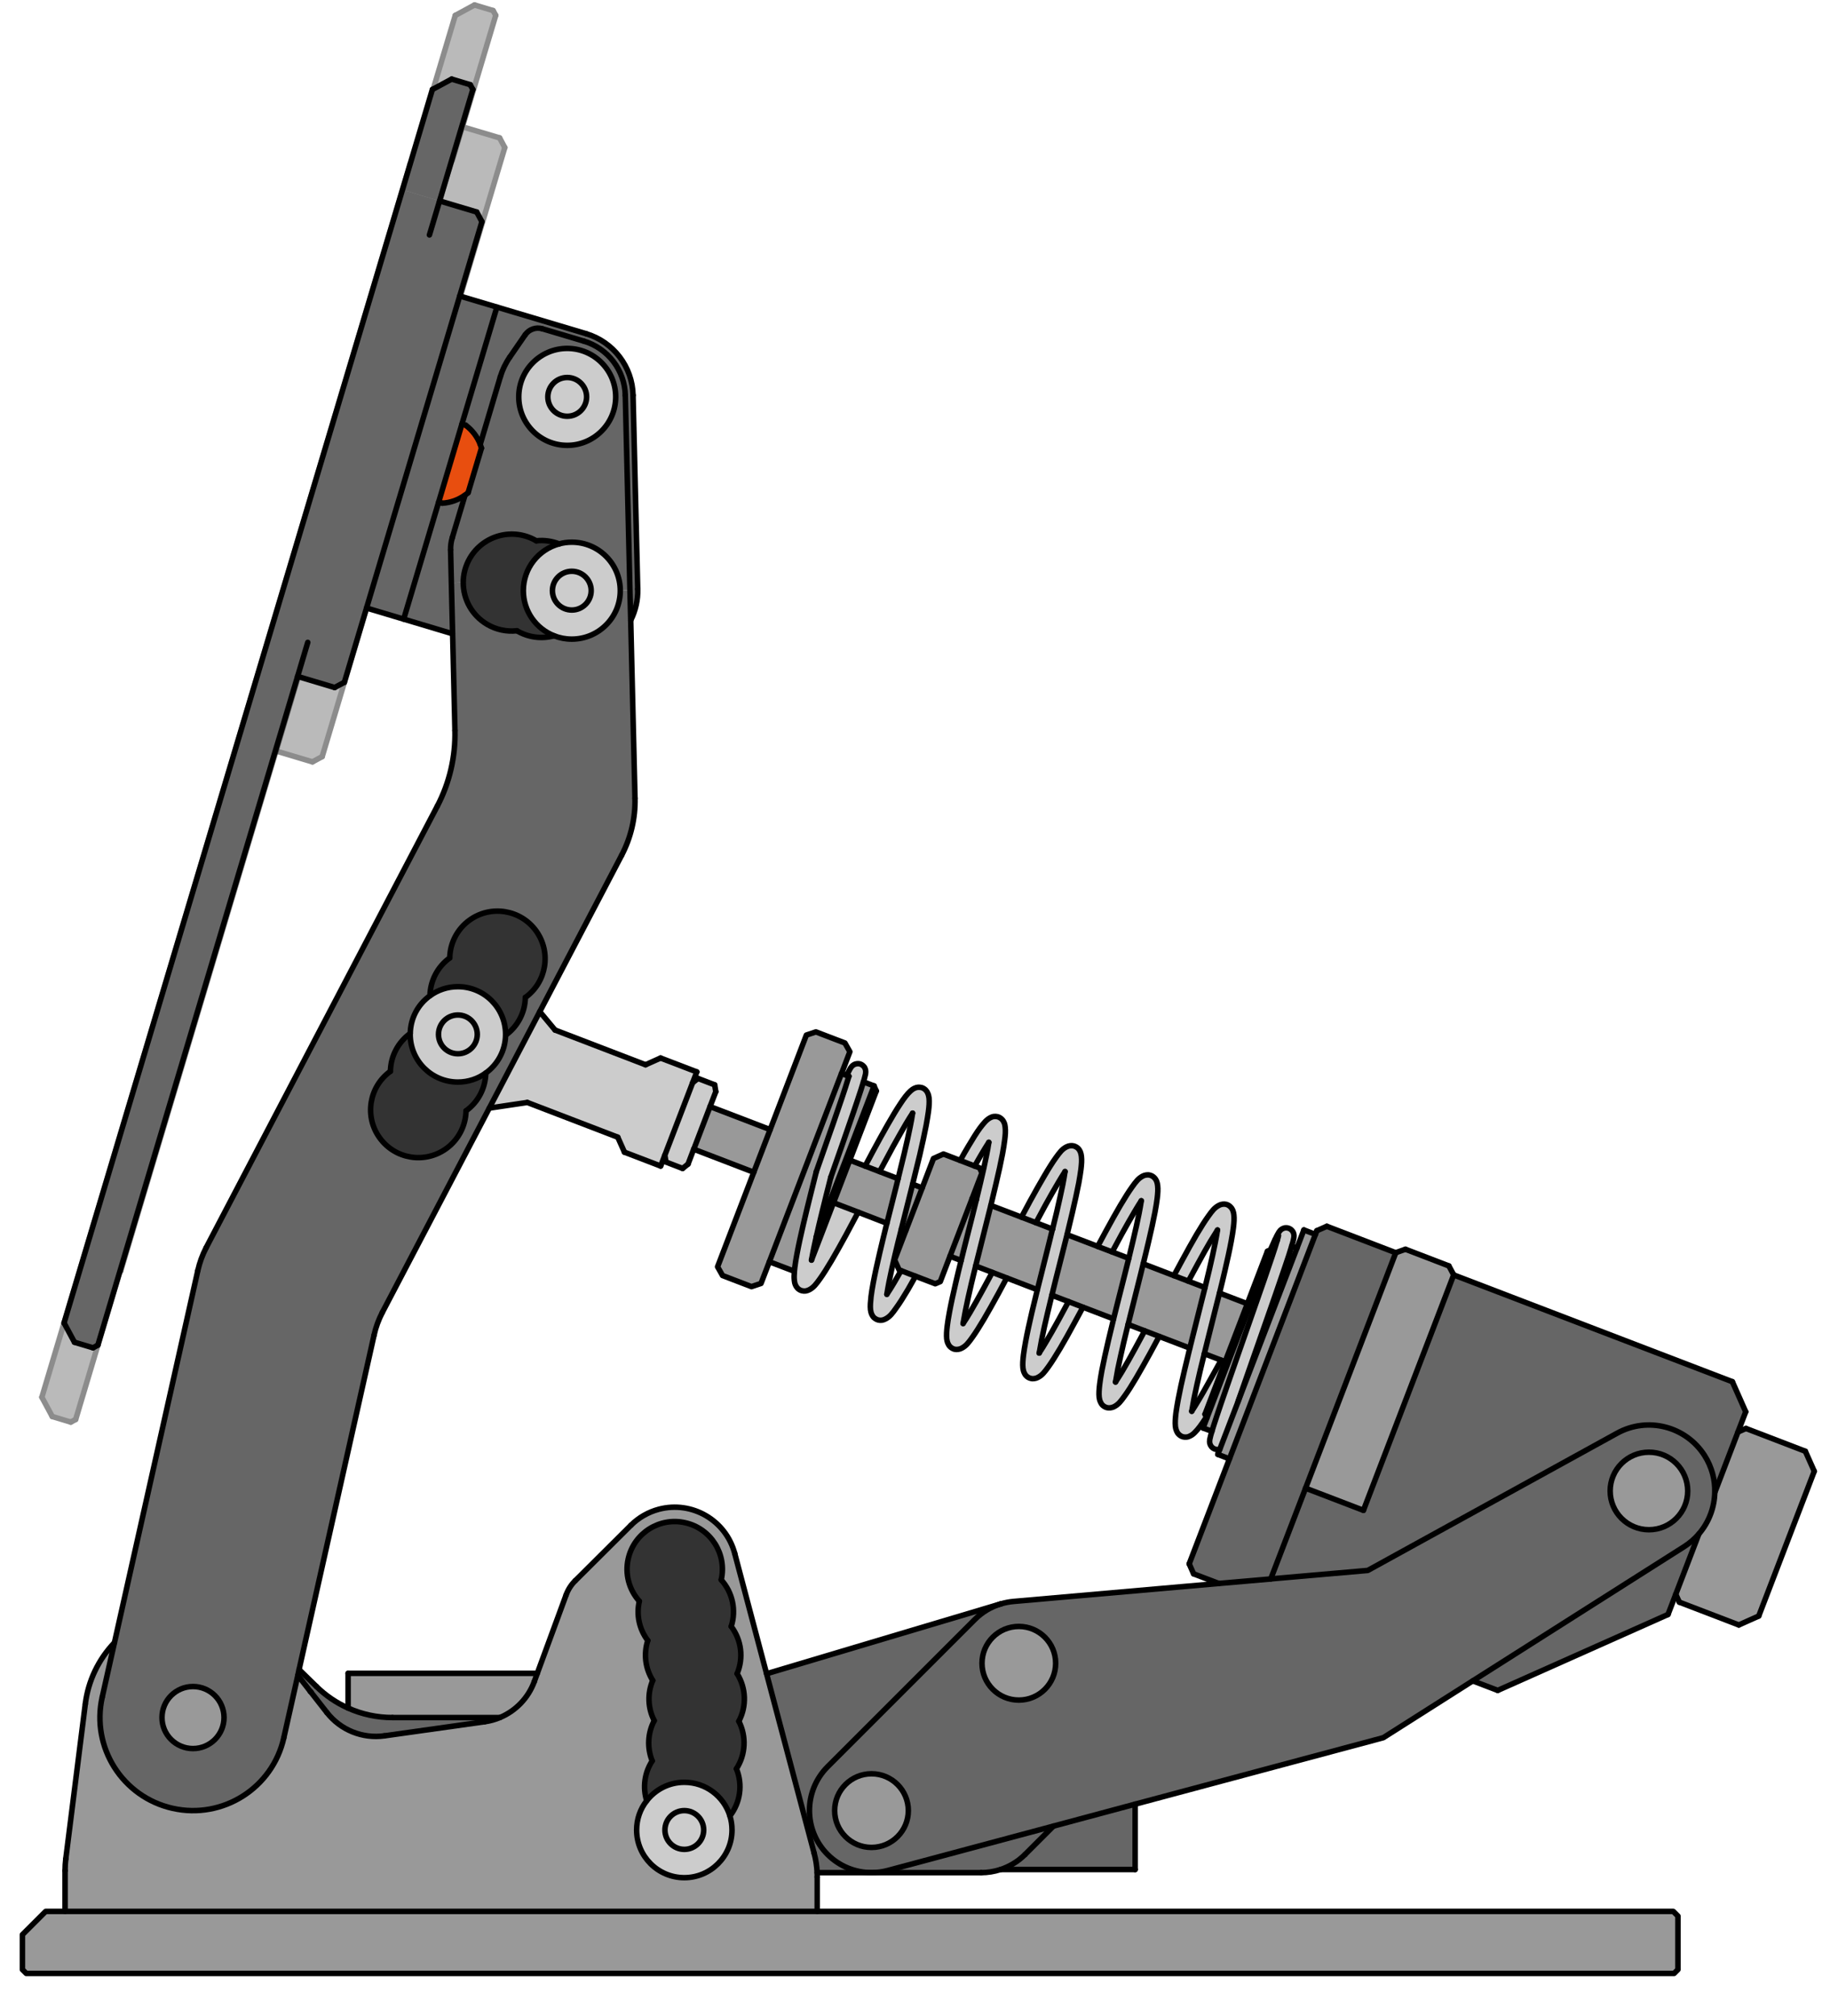 <?xml version="1.0" encoding="UTF-8"?>
<svg xmlns="http://www.w3.org/2000/svg" viewBox="0 0 236 260">
  <defs>
    <style>
      .cls-1 {
        fill: none;
        stroke: #000;
        stroke-linecap: round;
        stroke-linejoin: round;
        stroke-width: .71px;
      }

      .cls-2 {
        fill: #333;
      }

      .cls-3 {
        opacity: .45;
      }

      .cls-4 {
        fill: #e84e0f;
      }

      .cls-5 {
        fill: #999;
      }

      .cls-6 {
        fill: #ccc;
      }

      .cls-7 {
        fill: #666;
      }
    </style>
  </defs>
  <g id="down">
    <g id="LINE">
      <g class="cls-3">
        <g>
          <polygon class="cls-7" points="53.82 35.49 53.83 35.49 58.62 36.92 59.29 38.17 41.55 97.57 40.3 98.25 35.51 96.82 9.76 183.05 9.13 183.39 6.74 182.67 5.4 180.18 52.9 21.13 55.39 19.78 57.78 20.5 58.12 21.12 53.82 35.49"/>
          <path class="cls-6" d="m59.23,67.37l-1.72,5.75c-.93.81-2.1,1.28-3.33,1.35l-.47-.14,3-10.06.48.14c.98.74,1.7,1.78,2.04,2.96Z"/>
        </g>
        <g>
          <line class="cls-1" x1="54.18" y1="74.47" x2="53.71" y2="74.33"/>
          <path class="cls-1" d="m57.51,73.12c-.93.81-2.1,1.28-3.33,1.35"/>
          <line class="cls-1" x1="40.3" y1="98.25" x2="41.55" y2="97.57"/>
          <line class="cls-1" x1="56.71" y1="64.27" x2="53.71" y2="74.33"/>
          <line class="cls-1" x1="59.29" y1="38.17" x2="41.55" y2="97.57"/>
          <line class="cls-1" x1="6.74" y1="182.67" x2="9.13" y2="183.39"/>
          <line class="cls-1" x1="52.9" y1="21.13" x2="5.4" y2="180.18"/>
          <line class="cls-1" x1="35.51" y1="96.82" x2="40.3" y2="98.25"/>
          <line class="cls-1" x1="58.62" y1="36.92" x2="53.83" y2="35.49"/>
          <line class="cls-1" x1="57.78" y1="20.5" x2="55.39" y2="19.78"/>
          <polyline class="cls-1" points="52.51 39.88 53.82 35.49 58.12 21.12"/>
          <line class="cls-1" x1="58.62" y1="36.92" x2="59.29" y2="38.17"/>
          <line class="cls-1" x1="55.39" y1="19.78" x2="52.9" y2="21.13"/>
          <line class="cls-1" x1="58.12" y1="21.12" x2="57.78" y2="20.5"/>
          <line class="cls-1" x1="6.74" y1="182.67" x2="5.4" y2="180.18"/>
          <line class="cls-1" x1="9.76" y1="183.05" x2="9.13" y2="183.39"/>
          <path class="cls-1" d="m57.19,64.41c.98.74,1.7,1.78,2.04,2.96"/>
          <line class="cls-1" x1="57.19" y1="64.41" x2="56.71" y2="64.27"/>
          <polyline class="cls-1" points="9.76 183.05 35.51 96.82 36.82 92.42"/>
          <line class="cls-1" x1="59.23" y1="67.37" x2="57.51" y2="73.12"/>
        </g>
      </g>
    </g>
  </g>
  <g id="up">
    <g id="LINE-2" data-name="LINE" class="cls-3">
      <g>
        <g>
          <polygon class="cls-7" points="41.32 77.68 15.57 163.91 14.94 164.25 12.55 163.53 11.2 161.05 58.71 1.99 61.2 .64 63.59 1.36 63.93 1.98 59.64 16.35 64.43 17.78 65.1 19.03 47.36 78.44 46.11 79.11 41.32 77.68"/>
          <path class="cls-6" d="m65.04,48.23l-1.72,5.75c-.93.81-2.1,1.28-3.33,1.36l-.53-.16,3.09-10.04.44.13c.99.74,1.71,1.78,2.05,2.96Z"/>
        </g>
        <g>
          <line class="cls-1" x1="59.99" y1="55.34" x2="59.46" y2="55.18"/>
          <path class="cls-1" d="m63.32,53.98c-.93.81-2.1,1.28-3.33,1.36"/>
          <line class="cls-1" x1="46.11" y1="79.11" x2="47.36" y2="78.44"/>
          <line class="cls-1" x1="62.55" y1="45.14" x2="59.46" y2="55.18"/>
          <line class="cls-1" x1="65.1" y1="19.03" x2="47.36" y2="78.44"/>
          <line class="cls-1" x1="12.55" y1="163.53" x2="14.94" y2="164.25"/>
          <line class="cls-1" x1="58.71" y1="1.99" x2="11.2" y2="161.05"/>
          <line class="cls-1" x1="41.32" y1="77.68" x2="46.11" y2="79.11"/>
          <line class="cls-1" x1="64.43" y1="17.78" x2="59.64" y2="16.35"/>
          <line class="cls-1" x1="63.59" y1="1.36" x2="61.2" y2=".64"/>
          <polyline class="cls-1" points="58.32 20.75 59.64 16.35 63.93 1.98"/>
          <line class="cls-1" x1="64.43" y1="17.78" x2="65.1" y2="19.03"/>
          <line class="cls-1" x1="61.2" y1=".64" x2="58.71" y2="1.99"/>
          <line class="cls-1" x1="63.93" y1="1.98" x2="63.59" y2="1.36"/>
          <line class="cls-1" x1="12.55" y1="163.53" x2="11.2" y2="161.05"/>
          <line class="cls-1" x1="15.57" y1="163.91" x2="14.94" y2="164.25"/>
          <path class="cls-1" d="m62.99,45.27c.99.74,1.71,1.78,2.05,2.96"/>
          <line class="cls-1" x1="62.99" y1="45.27" x2="62.55" y2="45.14"/>
          <polyline class="cls-1" points="15.57 163.91 41.32 77.68 42.63 73.28"/>
          <line class="cls-1" x1="65.04" y1="48.23" x2="63.32" y2="53.98"/>
        </g>
      </g>
    </g>
  </g>
  <g id="Default">
    <g id="LWPOLYLINE">
      <g>
        <g>
          <path class="cls-5" d="m232.82,187.15l1.15,2.58-7.16,18.67-2.57,1.15-7.67-2.94-.46-1.02,2.98-7.78c1.3-1.51,2.01-3.41,2.05-5.36h.01l2.98-7.78,1.03-.46,7.66,2.94Z"/>
          <path class="cls-7" d="m223.41,178.18l1.72,3.88-1,2.61-2.98,7.78h-.01c.05-1.62-.38-3.27-1.31-4.74-2.41-3.79-7.35-5.06-11.28-2.89l-32.16,17.7-12.51,1.09,4.49-11.7,7.46,2.86,11.64-30.36,35.94,13.77Z"/>
          <path class="cls-7" d="m219.83,187.71c.93,1.47,1.36,3.12,1.31,4.74-.04,1.95-.75,3.85-2.05,5.36-.53.62-1.16,1.17-1.88,1.63l-27.28,17.32-11.54,7.33-32,8.57-10.54,2.83-21.39,5.73c-.68.18-1.38.27-2.07.27-2.1,0-4.14-.82-5.66-2.34-3.12-3.13-3.12-8.19,0-11.32l19-19c.95-.95,2.11-1.64,3.38-2.01.51-.15,1.04-.25,1.58-.3l26.49-2.32,6.7-.58h0s12.51-1.1,12.51-1.1l32.16-17.7c3.93-2.17,8.87-.9,11.28,2.89Zm-2.18,4.56c0-2.77-2.24-5-5-5s-5,2.23-5,5,2.24,5,5,5,5-2.24,5-5Zm-81.51,22.22c0-2.62-2.13-4.75-4.75-4.75s-4.75,2.13-4.75,4.75,2.13,4.75,4.75,4.75,4.75-2.13,4.75-4.75Zm-19,19c0-2.62-2.13-4.75-4.75-4.75s-4.75,2.13-4.75,4.75,2.13,4.75,4.75,4.75,4.75-2.13,4.75-4.75Z"/>
          <path class="cls-7" d="m219.09,197.81l-2.98,7.78-1,2.61-21.96,9.79-3.22-1.23,27.28-17.32c.72-.46,1.35-1.01,1.88-1.63Z"/>
          <circle class="cls-5" cx="212.65" cy="192.27" r="5"/>
          <polygon class="cls-5" points="216.39 247.09 216.39 253.99 215.89 254.49 3.39 254.49 2.89 253.99 2.89 249.49 5.89 246.49 8.39 246.49 105.39 246.49 215.79 246.49 216.39 247.09"/>
          <polygon class="cls-5" points="187.47 164.4 187.47 164.41 175.83 194.77 168.37 191.91 180 161.55 180.01 161.54 181.25 161.1 186.85 163.25 187.47 164.4"/>
          <polygon class="cls-7" points="168.37 191.91 163.88 203.61 163.88 203.62 157.18 204.2 153.93 202.96 153.36 201.67 158.55 188.13 169.64 159.18 169.82 158.71 171.11 158.14 180 161.55 168.37 191.91"/>
          <path class="cls-5" d="m169.64,159.18l-11.09,28.95-1.5-.58.25-.66h.01l2.35-6.13c.02-.05.03-.1.05-.15l7.55-19.67.89-2.33,1.49.57Z"/>
          <path class="cls-6" d="m164.71,159.97l-.26-.1-.48,1.26-.15.07s.01-.02.01-.02c.35-.79.63-1.4.83-1.81.1-.19.18-.33.27-.48.03-.05.07-.1.13-.17.04-.05.09-.11.18-.17.04-.04.1-.07.16-.1.08-.04.17-.08.27-.1.1-.01.21-.02.31-.01.11.02.23.05.33.1s.19.12.27.2.14.17.19.26c.04.08.06.17.08.24s.02.13.02.18c.01.06.01.11,0,.15,0,.09-.01.16-.03.23-.03.2-.09.42-.18.72-.02.08-.05.17-.08.26-.1.32-.22.72-.36,1.17-.27.83-.63,1.88-1.04,3.07-.38,1.13-.83,2.42-1.3,3.76s-.97,2.76-1.46,4.17-1,2.83-1.46,4.17c-.45,1.27-.87,2.5-1.25,3.59-.02.05-.03.1-.05.15l-2.35,6.13h-.01c-.1.03-.2.04-.31.04s-.23-.02-.34-.07c-.11-.04-.21-.1-.29-.17-.09-.07-.16-.16-.21-.25-.06-.08-.09-.17-.11-.25-.03-.08-.04-.14-.04-.2-.01-.06-.01-.11,0-.15,0-.08.01-.14.01-.19.03-.17.07-.32.12-.52.04-.16.09-.34.16-.55.05-.18.12-.39.19-.62.24-.76.58-1.77.98-2.95.37-1.08.8-2.32,1.26-3.64.45-1.3.94-2.71,1.44-4.12.49-1.4,1-2.84,1.47-4.2.48-1.36.94-2.68,1.35-3.87.41-1.18.77-2.25,1.07-3.14.29-.87.52-1.58.66-2.07Z"/>
          <path class="cls-5" d="m164.45,159.87l.26.1c-.14.49-.37,1.2-.66,2.07-.3.89-.66,1.96-1.07,3.14-.41,1.19-.87,2.51-1.35,3.87-.47,1.36-.98,2.8-1.47,4.2-.5,1.41-.99,2.82-1.44,4.12-.46,1.32-.89,2.56-1.26,3.64-.4,1.18-.74,2.19-.98,2.95-.07.23-.14.44-.19.62l-1.14-.43.48-1.26,8.34-21.76.48-1.26Z"/>
          <polygon class="cls-5" points="163.97 161.13 155.63 182.89 155.57 182.75 155.57 182.74 155.4 182.37 157.99 175.6 158 175.6 160.86 168.13 163.45 161.36 163.82 161.2 163.97 161.13"/>
          <path class="cls-5" d="m160.86,168.13l-2.86,7.47h-.01l-.51-.2-2.17-.83c.16-.65.32-1.31.49-1.98.37-1.46.75-2.97,1.11-4.43l.36-1.41,3.59,1.38Z"/>
          <path class="cls-6" d="m159.12,156.65c.06.48.02,1.01-.06,1.68-.06.5-.16,1.09-.28,1.74-.2,1.09-.49,2.4-.82,3.82-.21.9-.44,1.87-.69,2.86l-.36,1.41c-.36,1.46-.74,2.97-1.11,4.43-.17.67-.33,1.33-.49,1.98-.19.76-.37,1.5-.54,2.21-.3,1.29-.57,2.5-.78,3.53-.12.62-.22,1.19-.3,1.68.26-.4.55-.87.86-1.39.38-.62.78-1.34,1.21-2.11.17-.29.33-.59.49-.88.12-.22.24-.43.36-.64.13-.23.25-.46.38-.69.16-.29.33-.58.49-.88l.51.2-2.59,6.77.17.37h0c-.03.07-.07.11-.1.16-.5.78-.93,1.37-1.35,1.79-.18.19-.36.35-.61.47-.13.07-.29.14-.48.16-.15.02-.31.01-.47-.03-.22-.06-.42-.19-.56-.34-.13-.13-.22-.28-.27-.42-.09-.21-.13-.4-.15-.59-.05-.49-.01-1.03.07-1.72.07-.51.17-1.1.29-1.75.21-1.1.49-2.41.83-3.83.21-.88.43-1.82.67-2.79.12-.49.25-.98.37-1.48.36-1.46.75-2.97,1.11-4.43.16-.64.32-1.28.48-1.9.19-.79.38-1.55.55-2.28.3-1.29.57-2.49.77-3.51.12-.61.22-1.16.29-1.63-.26.41-.56.89-.89,1.43-.5.84-1.06,1.84-1.65,2.93-.39.71-.8,1.46-1.21,2.23h0s-1.87-.71-1.87-.71c.37-.7.74-1.38,1.09-2.02.65-1.21,1.28-2.32,1.83-3.27.57-.96,1.08-1.77,1.53-2.39.46-.64.78-1.09,1.38-1.39.13-.07.27-.12.45-.14.14-.02.31-.02.47.02.22.06.42.19.56.34.13.13.22.28.28.42.08.2.12.39.14.58Z"/>
          <path class="cls-5" d="m153.26,165.22l2.14.82c-.16.62-.32,1.26-.48,1.9-.36,1.46-.75,2.97-1.11,4.43-.12.5-.25.99-.37,1.48l-3.95-1.51-1.87-.72-2.14-.82c.16-.64.33-1.3.49-1.96.36-1.46.75-2.98,1.11-4.43.12-.48.24-.96.35-1.43h0l3.95,1.52,1.87.72Z"/>
          <path class="cls-6" d="m147.62,171.62l1.87.72c-.39.72-.76,1.42-1.12,2.08-.66,1.2-1.28,2.31-1.84,3.26s-1.07,1.76-1.51,2.36c-.47.65-.78,1.09-1.4,1.39-.12.05-.27.1-.44.12-.14.02-.3.01-.45-.03-.22-.06-.42-.19-.56-.33-.13-.14-.21-.29-.27-.43-.09-.2-.12-.39-.15-.58-.05-.48-.01-1.02.07-1.7.06-.51.16-1.09.28-1.75.21-1.09.5-2.4.83-3.82.21-.89.44-1.85.68-2.83.12-.48.24-.96.36-1.45.37-1.45.75-2.97,1.12-4.43.16-.65.32-1.3.48-1.93.19-.77.37-1.53.54-2.25.31-1.29.58-2.49.78-3.52.12-.61.22-1.17.29-1.65-.26.4-.56.88-.87,1.41-.5.84-1.06,1.84-1.66,2.92-.39.72-.8,1.48-1.22,2.27l-1.87-.71h0c.37-.71.74-1.4,1.1-2.05.65-1.2,1.28-2.32,1.83-3.26.57-.96,1.08-1.77,1.52-2.38.47-.65.79-1.1,1.39-1.4.12-.06.27-.11.45-.13.14-.02.3-.02.46.03.22.05.42.18.56.33.13.13.22.28.28.42.08.2.12.39.14.59.06.47.02,1-.06,1.68-.06.5-.16,1.09-.28,1.74-.21,1.09-.49,2.4-.83,3.82-.21.9-.44,1.86-.69,2.85-.11.47-.23.95-.35,1.43-.36,1.45-.75,2.97-1.11,4.43-.16.66-.33,1.32-.49,1.96-.19.76-.37,1.51-.54,2.22-.3,1.29-.57,2.5-.78,3.52-.12.63-.22,1.19-.3,1.68.26-.4.56-.87.87-1.39.5-.84,1.06-1.84,1.65-2.92.4-.72.81-1.49,1.24-2.29Z"/>
          <path class="cls-7" d="m146.39,232.66v8.43h-17.36c1.18-.39,2.27-1.05,3.16-1.94l3.66-3.66,10.54-2.83Z"/>
          <path class="cls-5" d="m143.43,161.45l2.14.82c-.16.63-.32,1.28-.48,1.93-.37,1.46-.75,2.98-1.12,4.43-.12.49-.24.97-.36,1.45l-3.95-1.51-1.87-.72-2.14-.82c.16-.64.32-1.29.48-1.94.37-1.46.75-2.98,1.12-4.43.12-.49.24-.97.36-1.44l3.95,1.51h0s1.87.72,1.87.72Z"/>
          <path class="cls-6" d="m134.03,174.45c.27-.4.56-.87.87-1.4.5-.84,1.07-1.84,1.66-2.92.39-.72.81-1.49,1.23-2.28l1.87.72c-.38.71-.75,1.4-1.11,2.05-.65,1.2-1.27,2.32-1.83,3.26-.57.96-1.08,1.77-1.52,2.38-.47.64-.78,1.09-1.39,1.39-.12.06-.27.11-.44.13-.15.02-.31.02-.46-.03-.22-.05-.43-.18-.57-.33-.13-.13-.21-.28-.27-.42-.09-.2-.12-.39-.15-.59-.05-.47-.01-1.01.07-1.68.06-.51.16-1.09.28-1.75.2-1.09.49-2.4.82-3.82.22-.9.45-1.86.69-2.84.12-.47.24-.95.36-1.43.36-1.46.74-2.97,1.11-4.43.16-.66.33-1.32.48-1.96h.01c.19-.77.37-1.51.54-2.22.3-1.3.57-2.51.78-3.53.12-.62.22-1.18.29-1.67-.26.4-.55.87-.86,1.4-.5.83-1.06,1.83-1.66,2.91-.39.72-.81,1.49-1.23,2.29l-1.87-.72c.38-.71.75-1.41,1.11-2.07.66-1.2,1.28-2.31,1.84-3.25.56-.96,1.07-1.77,1.51-2.38.47-.64.78-1.09,1.39-1.38.13-.06.28-.11.45-.13.14-.02.3-.01.45.03.22.06.42.18.57.33.13.14.21.29.27.42.08.21.12.4.14.59.06.48.02,1.01-.06,1.69-.07.51-.16,1.1-.28,1.75-.21,1.09-.5,2.4-.83,3.82-.21.9-.44,1.85-.68,2.84-.12.47-.24.95-.36,1.44-.37,1.45-.75,2.97-1.12,4.43-.16.65-.32,1.3-.48,1.94-.19.77-.37,1.52-.54,2.24-.31,1.29-.58,2.5-.78,3.52-.12.62-.22,1.18-.3,1.66Z"/>
          <path class="cls-7" d="m135.85,235.49l-3.66,3.66c-.89.89-1.98,1.55-3.16,1.94-.8.26-1.64.4-2.5.4h-14.14c.69,0,1.39-.09,2.07-.27l21.39-5.73Z"/>
          <path class="cls-5" d="m133.6,157.68l2.13.82c-.15.64-.32,1.3-.48,1.96-.37,1.46-.75,2.97-1.11,4.43-.12.48-.24.96-.36,1.43l-3.95-1.52-1.87-.72-2.14-.82c.15-.63.32-1.27.48-1.91.36-1.46.75-2.98,1.11-4.43.12-.5.24-.99.37-1.47l3.95,1.51,1.87.72Z"/>
          <circle class="cls-5" cx="131.39" cy="214.49" r="4.75"/>
          <path class="cls-6" d="m127.96,164.08l1.87.72c-.38.7-.74,1.38-1.09,2.03-.66,1.2-1.28,2.32-1.84,3.27-.57.96-1.08,1.77-1.52,2.38-.47.65-.79,1.1-1.38,1.39-.13.07-.28.12-.46.14-.14.02-.3.02-.46-.02-.22-.06-.42-.19-.57-.34-.13-.13-.21-.28-.27-.42-.09-.2-.12-.39-.15-.58-.05-.48-.01-1.01.07-1.68.06-.51.16-1.09.28-1.75.2-1.09.49-2.4.82-3.82.21-.9.44-1.86.69-2.85.11-.47.23-.94.35-1.42.37-1.45.75-2.97,1.12-4.43.17-.66.33-1.32.49-1.97.18-.76.36-1.5.53-2.21.31-1.3.58-2.5.78-3.53.13-.62.23-1.19.3-1.68-.26.4-.55.87-.86,1.39-.3.5-.62,1.07-.96,1.67l-1.87-.72c.37-.67.72-1.29,1.06-1.85.56-.95,1.06-1.75,1.5-2.35.24-.31.45-.58.66-.8.19-.2.38-.36.63-.5.13-.07.29-.14.49-.17.15-.02.32-.01.49.03.21.06.42.19.56.34.13.13.21.28.27.42.09.2.12.39.14.59.06.48.02,1.02-.07,1.7-.06.51-.16,1.1-.28,1.76-.21,1.09-.49,2.4-.83,3.82-.21.89-.44,1.83-.67,2.81-.13.48-.25.97-.37,1.47-.36,1.45-.75,2.97-1.11,4.43-.16.64-.33,1.28-.48,1.91-.19.78-.38,1.54-.55,2.27-.3,1.29-.57,2.49-.77,3.51-.12.61-.22,1.16-.3,1.64.27-.4.57-.88.89-1.42.5-.84,1.06-1.84,1.65-2.92.39-.72.8-1.47,1.22-2.25h0Z"/>
          <path class="cls-7" d="m129.1,206.82h0c-1.27.37-2.43,1.06-3.38,2.01l-19,19c-3.12,3.13-3.12,8.19,0,11.32,1.52,1.52,3.56,2.34,5.66,2.34h-7.01c-.04-.85-.17-1.69-.39-2.51l-6.13-23.14,30.24-9.02Z"/>
          <polygon class="cls-5" points="126.34 150.61 126.63 151.26 125.38 154.53 122.51 162 121.26 165.27 120.61 165.55 118.07 164.58 116.2 163.86 115.95 163.76 115.37 162.47 116.82 158.68 118.93 153.19 120.38 149.4 121.67 148.82 123.83 149.65 125.7 150.37 126.34 150.61"/>
          <path class="cls-5" d="m125.38,154.53l.53.2c-.16.65-.32,1.31-.49,1.97-.37,1.46-.75,2.98-1.12,4.43-.12.48-.24.95-.35,1.42l-1.44-.55,2.87-7.47Z"/>
          <path class="cls-6" d="m114.37,157.75c.04-.12.07-.25.1-.38.37-1.45.75-2.97,1.12-4.43.08-.32.16-.63.23-.94.28-1.13.55-2.22.79-3.24.31-1.3.58-2.51.78-3.53.13-.63.23-1.19.3-1.68-.26.39-.55.86-.86,1.38-.49.84-1.05,1.83-1.65,2.91-.55,1.01-1.14,2.11-1.74,3.24h0s-1.87-.71-1.87-.71c.33-.62.65-1.22.96-1.81.68-1.26,1.33-2.45,1.92-3.48.6-1.05,1.15-1.97,1.63-2.69.49-.75.9-1.3,1.33-1.69.16-.15.33-.28.57-.38.12-.06.27-.1.43-.11.14,0,.29,0,.44.04.21.06.41.19.55.34.12.13.21.28.26.42.09.21.12.4.15.6.05.49.01,1.05-.08,1.75-.07.51-.17,1.1-.29,1.76-.21,1.1-.5,2.41-.83,3.84-.28,1.17-.59,2.44-.92,3.75-.04.17-.09.35-.13.53-.37,1.45-.75,2.97-1.11,4.42-.07.27-.14.54-.2.8-.3,1.17-.58,2.31-.83,3.37-.3,1.29-.57,2.49-.77,3.5-.11.59-.21,1.12-.28,1.58.28-.42.59-.91.92-1.47.28-.48.59-1.01.91-1.58l1.87.72c-.35.62-.68,1.21-.99,1.74-.57.96-1.08,1.77-1.53,2.38-.46.65-.78,1.1-1.38,1.4-.13.07-.27.12-.45.15-.15.02-.31.01-.47-.03-.22-.06-.42-.19-.57-.33-.13-.14-.21-.29-.27-.42-.09-.21-.12-.4-.15-.59-.05-.47,0-1,.07-1.67.06-.51.16-1.1.28-1.75.2-1.09.49-2.4.82-3.82.28-1.22.61-2.54.94-3.89Z"/>
          <path class="cls-5" d="m118.93,153.19l-2.11,5.49-.57-.22c.06-.26.13-.53.2-.8.36-1.45.74-2.97,1.11-4.42.04-.18.09-.36.13-.53l1.24.48Z"/>
          <circle class="cls-5" cx="112.39" cy="233.49" r="4.75"/>
          <path class="cls-5" d="m115.82,152c-.07.31-.15.62-.23.94-.37,1.46-.75,2.98-1.12,4.43-.03.13-.06.26-.1.38l-3.7-1.43-3.18-1.22,2.1-5.49,1.98.76,1.87.72,2.38.91Z"/>
          <path class="cls-5" d="m112.72,140.04l.29.65-3.42,8.92-2.1,5.49-2.84,7.4c.12-.7.29-1.52.49-2.43.04-.2.09-.41.14-.62l7.44-19.41Z"/>
          <path class="cls-5" d="m112.72,140.04l-7.44,19.41c.22-.99.48-2.09.76-3.23.34-1.41.72-2.91,1.1-4.4.52-1.47,1.04-2.97,1.53-4.36.47-1.35.91-2.63,1.3-3.76.41-1.19.76-2.24,1.03-3.07.14-.43.26-.81.35-1.12l1.37.53Z"/>
          <path class="cls-6" d="m105.28,159.45c-.05.21-.1.42-.14.62-.2.91-.37,1.73-.49,2.43l2.84-7.4,3.18,1.22c-.54,1.03-1.08,2.03-1.58,2.96-.66,1.2-1.28,2.32-1.84,3.27-.57.96-1.08,1.77-1.52,2.38-.47.65-.79,1.1-1.38,1.4-.13.07-.28.12-.46.15-.14.02-.31.01-.47-.03-.22-.05-.42-.18-.57-.33-.13-.14-.21-.28-.27-.42-.09-.21-.12-.39-.14-.59-.04-.35-.03-.73.01-1.17.01-.16.03-.32.05-.5.06-.51.15-1.09.28-1.74.2-1.09.49-2.4.82-3.82.31-1.33.67-2.79,1.04-4.27.21-.83.42-1.67.63-2.51.5-1.42,1.01-2.87,1.48-4.23.47-1.32.91-2.59,1.29-3.71.39-1.12.72-2.12.98-2.91.19-.59.35-1.09.46-1.46l-.28-.1c.09-.2.17-.38.25-.52.09-.18.16-.32.25-.46.04-.05.07-.1.13-.17.04-.05.09-.1.17-.16.04-.03.09-.07.15-.1.08-.04.18-.07.28-.09.09-.02.2-.03.3-.02.11.01.23.04.33.09s.2.12.28.2c.08.07.14.16.19.25.04.09.07.17.09.25,0,.07.02.13.02.18.01.06,0,.11,0,.15,0,.09-.01.15-.02.22-.04.19-.09.39-.17.67-.03.1-.06.21-.1.33-.09.31-.21.69-.35,1.12-.27.83-.62,1.88-1.03,3.07-.39,1.13-.83,2.41-1.3,3.76-.49,1.39-1.01,2.89-1.53,4.36-.38,1.49-.76,2.99-1.1,4.4-.28,1.14-.54,2.24-.76,3.23Z"/>
          <polygon class="cls-5" points="108.96 134.5 109.6 135.63 108.53 138.43 108.52 138.43 99.22 162.71 98.14 165.51 96.91 165.92 93.18 164.49 92.54 163.36 97.21 151.17 99.32 145.67 103.99 133.48 105.22 133.07 108.96 134.5"/>
          <path class="cls-5" d="m109.2,138.69l.28.1c-.11.37-.27.87-.46,1.46-.26.79-.59,1.79-.98,2.91-.38,1.12-.82,2.39-1.29,3.71-.47,1.36-.98,2.81-1.48,4.23-.21.84-.42,1.68-.63,2.51-.37,1.48-.73,2.94-1.04,4.27-.33,1.42-.62,2.73-.82,3.82-.13.65-.22,1.23-.28,1.74-.02.18-.04.34-.05.5h-.01l-3.22-1.23,9.3-24.28h.01l.67.26Z"/>
          <path class="cls-5" d="m105.39,242.05v4.44H8.39v-5.25c0-.5.03-1,.09-1.5l2.52-20c.37-2.97,1.69-5.74,3.76-7.91l-1.58,7.04c-1.45,6.46,2.62,12.88,9.09,14.33,6.46,1.45,12.88-2.62,14.33-9.09l1.81-8.06,1.61,2.07.02.02,2.12,2.71c1.76,2.25,4.58,3.39,7.41,3l12.93-1.82c.69-.09,1.35-.28,1.97-.54,2.03-.85,3.65-2.51,4.43-4.63l.39-1.07,3.72-10.12c.25-.68.65-1.31,1.17-1.82l7.19-7.16c1-.99,2.24-1.7,3.59-2.06,4.28-1.13,8.65,1.42,9.79,5.69l4.11,15.52,6.13,23.14c.22.82.35,1.66.39,2.51.01.19.01.37.01.56Zm-10.11-20.08c1.03-1.94.94-4.28-.22-6.14.85-2.02.56-4.34-.76-6.09.67-2.09.18-4.38-1.29-6.01.75-3.31-1.32-6.61-4.63-7.36-3.31-.76-6.61,1.32-7.36,4.63-.45,1.95.09,4,1.43,5.49-.41,1.77-.01,3.62,1.09,5.07-.56,1.73-.32,3.61.64,5.15-.71,1.67-.64,3.57.19,5.18-.85,1.61-.94,3.51-.26,5.19-.99,1.52-1.25,3.4-.71,5.14-.82,1.04-1.3,2.35-1.3,3.77,0,3.4,2.76,6.15,6.15,6.15s6.15-2.75,6.15-6.15c0-.63-.09-1.24-.27-1.81,1.35-1.73,1.67-4.05.84-6.08,1.19-1.84,1.31-4.18.31-6.13Z"/>
          <polygon class="cls-5" points="99.32 145.67 97.21 151.17 89.47 148.2 91.57 142.7 99.32 145.67"/>
          <path class="cls-2" d="m95.06,215.83c1.16,1.86,1.25,4.2.22,6.14,1,1.95.88,4.29-.31,6.13.83,2.03.51,4.35-.84,6.08-.77-2.52-3.11-4.34-5.88-4.34-1.97,0-3.73.93-4.85,2.38-.54-1.74-.28-3.62.71-5.14-.68-1.68-.59-3.58.26-5.19-.83-1.61-.9-3.51-.19-5.18-.96-1.54-1.2-3.42-.64-5.15-1.1-1.45-1.5-3.3-1.09-5.07-1.34-1.49-1.88-3.54-1.43-5.49.75-3.31,4.05-5.39,7.36-4.63,3.31.75,5.38,4.05,4.63,7.36,1.47,1.63,1.96,3.92,1.29,6.01,1.32,1.75,1.61,4.07.76,6.09Z"/>
          <path class="cls-6" d="m94.13,234.18c.18.57.27,1.18.27,1.81,0,3.4-2.75,6.15-6.15,6.15s-6.15-2.75-6.15-6.15c0-1.42.48-2.73,1.3-3.77,1.12-1.45,2.88-2.38,4.85-2.38,2.77,0,5.11,1.82,5.88,4.34Zm-3.38,1.81c0-1.38-1.12-2.5-2.5-2.5s-2.5,1.12-2.5,2.5,1.12,2.5,2.5,2.5,2.5-1.12,2.5-2.5Z"/>
          <polygon class="cls-6" points="92.17 139.9 92.31 140.78 91.57 142.7 89.47 148.2 89.46 148.2 88.73 150.12 88.03 150.68 85.88 149.85 85.74 148.97 89.32 139.63 90.01 139.07 92.17 139.9"/>
          <circle class="cls-6" cx="88.25" cy="235.99" r="2.5"/>
          <polygon class="cls-6" points="89.86 138.23 89.32 139.63 85.74 148.97 85.2 150.37 80.53 148.58 79.67 146.65 68 142.17 63.1 142.9 69.61 130.46 71.58 132.83 83.25 137.31 85.19 136.44 89.86 138.23"/>
          <path class="cls-7" d="m82.24,75.97c.04,1.39-.27,2.77-.9,4.02l-.1-3.85-.6-25.14c-.07-3.25-2.23-6.08-5.35-7.01l-5.34-1.59c-.83-.25-1.72.06-2.22.77l-1.99,2.89c-.54.78-.95,1.64-1.22,2.54l-2.59,8.7c-.38-.98-1.03-1.84-1.88-2.47l-.48-.14,4.51-15.09,11.5,3.43c3.53,1.06,5.98,4.26,6.06,7.94l.6,25Z"/>
          <path class="cls-7" d="m81.89,102.95c.06,2.54-.53,5.06-1.71,7.32l-10.57,20.19-6.51,12.44-13.79,26.34c-.48.93-.85,1.92-1.07,2.94l-9.67,43.12-.16.75-1.81,8.06c-1.45,6.47-7.87,10.54-14.33,9.09-6.47-1.45-10.54-7.87-9.09-14.33l1.58-7.04,10.75-47.98c.23-1.02.59-2.01,1.07-2.94l29.82-56.96c1.57-3,2.35-6.36,2.27-9.75l-.3-12.47-.16-6.57,1.53-.04c0,2.15,1.1,4.23,3.09,5.4,1.15.68,2.5.97,3.83.82,1.45.86,3.18,1.09,4.8.65.71.28,1.47.43,2.28.43,3.46,0,6.25-2.8,6.25-6.25l1.25-.03.1,3.85.55,22.96Zm-14.14,25.68c2.75-1.99,3.37-5.83,1.39-8.58-1.99-2.76-5.83-3.38-8.59-1.39-1.57,1.13-2.51,2.93-2.55,4.87-1.57,1.13-2.51,2.94-2.55,4.87h0c-1.51,1.09-2.51,2.86-2.54,4.87h-.01c-1.57,1.14-2.52,2.94-2.55,4.88-2.76,1.98-3.38,5.83-1.39,8.58,1.99,2.76,5.83,3.38,8.59,1.39,1.57-1.13,2.51-2.94,2.55-4.87,1.57-1.13,2.51-2.94,2.55-4.88,1.52-1.09,2.51-2.87,2.55-4.87,1.57-1.13,2.51-2.93,2.55-4.87Zm-38.86,92.86c0-2.21-1.79-4-4-4s-4,1.79-4,4,1.79,4,4,4,4-1.79,4-4Z"/>
          <path class="cls-7" d="m80.64,51l.6,25.14-1.25.03c0-3.45-2.79-6.25-6.25-6.25-.57,0-1.11.07-1.63.22-.94-.37-1.95-.51-2.95-.4-2.98-1.75-6.81-.75-8.56,2.23-.58.99-.86,2.08-.86,3.15l-1.53.04-.1-4.25c-.01-.52.06-1.04.21-1.55l1.65-5.5h0c.14-.1.28-.21.41-.32l1.72-5.75c-.05-.17-.1-.33-.16-.49l2.59-8.7c.27-.9.68-1.76,1.22-2.54l1.99-2.89c.5-.71,1.39-1.02,2.22-.77l5.34,1.59c3.12.93,5.28,3.76,5.35,7.01Zm-1.24.18c0-3.46-2.8-6.25-6.25-6.25s-6.25,2.79-6.25,6.25,2.79,6.25,6.25,6.25,6.25-2.8,6.25-6.25Z"/>
          <path class="cls-6" d="m73.74,69.92c3.46,0,6.25,2.8,6.25,6.25s-2.79,6.25-6.25,6.25c-.81,0-1.57-.15-2.28-.43-2.32-.91-3.97-3.17-3.97-5.82,0-2.89,1.96-5.32,4.62-6.03.52-.15,1.06-.22,1.63-.22Zm2.5,6.25c0-1.38-1.11-2.5-2.5-2.5s-2.5,1.12-2.5,2.5,1.12,2.5,2.5,2.5,2.5-1.12,2.5-2.5Z"/>
          <path class="cls-6" d="m73.15,44.93c3.45,0,6.25,2.79,6.25,6.25s-2.8,6.25-6.25,6.25-6.25-2.8-6.25-6.25,2.79-6.25,6.25-6.25Zm2.5,6.25c0-1.38-1.12-2.5-2.5-2.5s-2.5,1.12-2.5,2.5,1.12,2.5,2.5,2.5,2.5-1.12,2.5-2.5Z"/>
          <circle class="cls-6" cx="73.74" cy="76.17" r="2.5"/>
          <circle class="cls-6" cx="73.15" cy="51.18" r="2.5"/>
          <path class="cls-2" d="m69.16,69.74c1-.11,2.01.03,2.95.4-2.66.71-4.62,3.14-4.62,6.03,0,2.65,1.65,4.91,3.97,5.82-1.62.44-3.35.21-4.8-.65-1.33.15-2.68-.14-3.83-.82-1.99-1.17-3.09-3.25-3.09-5.4,0-1.07.28-2.16.86-3.15,1.75-2.98,5.58-3.98,8.56-2.23Z"/>
          <path class="cls-2" d="m69.14,120.05c1.98,2.75,1.36,6.59-1.39,8.58-.04,1.94-.98,3.74-2.55,4.87v-.11c0-3.4-2.75-6.15-6.15-6.15-1.34,0-2.59.43-3.6,1.17h0c.04-1.94.98-3.75,2.55-4.88.04-1.94.98-3.74,2.55-4.87,2.76-1.99,6.6-1.37,8.59,1.39Z"/>
          <path class="cls-5" d="m69.29,215.79l-.39,1.07c-.78,2.12-2.4,3.78-4.43,4.63h-13.86c-1.99,0-3.94-.42-5.72-1.22v-4.48h24.4Z"/>
          <path class="cls-6" d="m65.2,133.39v.11c-.04,2-1.03,3.78-2.55,4.87-1.01.74-2.26,1.17-3.6,1.17-3.4,0-6.15-2.76-6.15-6.15,0-.04,0-.08.01-.12.03-2.01,1.03-3.78,2.54-4.86,1.01-.74,2.26-1.17,3.6-1.17,3.4,0,6.15,2.75,6.15,6.15Zm-3.65,0c0-1.38-1.12-2.5-2.5-2.5s-2.5,1.12-2.5,2.5,1.12,2.5,2.5,2.5,2.5-1.12,2.5-2.5Z"/>
          <path class="cls-7" d="m40.04,218.14l-.02-.02-1.61-2.07.16-.75,2.24,2.19c1.19,1.17,2.58,2.11,4.08,2.78,1.78.8,3.73,1.22,5.72,1.22h13.86c-.62.26-1.28.45-1.97.54l-12.93,1.82c-2.83.39-5.65-.75-7.41-3l-2.12-2.71Z"/>
          <polygon class="cls-7" points="64.08 39.6 59.57 54.69 56.57 64.75 52.06 79.84 47.27 78.41 59.29 38.17 64.08 39.6"/>
          <polygon class="cls-7" points="56.69 25.91 61.48 27.34 62.15 28.59 59.29 38.17 47.27 78.41 44.41 87.99 43.16 88.66 38.38 87.23 12.62 173.47 12 173.81 9.6 173.09 8.26 170.6 51.9 24.48 56.69 25.91"/>
          <path class="cls-2" d="m62.65,138.37c-.04,1.94-.98,3.75-2.55,4.88-.04,1.93-.98,3.74-2.55,4.87-2.76,1.99-6.6,1.37-8.59-1.39-1.99-2.75-1.37-6.6,1.39-8.58.03-1.94.98-3.74,2.55-4.88h.01s-.01.08-.01.12c0,3.39,2.75,6.15,6.15,6.15,1.34,0,2.59-.43,3.6-1.17Z"/>
          <path class="cls-4" d="m62.09,57.79l-1.72,5.75c-.13.11-.27.22-.41.31-.85.62-1.86.98-2.92,1.04l-.47-.14,3-10.06.48.14c.85.63,1.5,1.49,1.88,2.47.06.16.11.32.16.49Z"/>
          <polygon class="cls-7" points="60.64 10.92 60.98 11.54 56.69 25.91 51.9 24.48 55.76 11.54 58.25 10.2 60.64 10.92"/>
          <circle class="cls-6" cx="59.05" cy="133.39" r="2.5"/>
          <path class="cls-7" d="m59.97,63.86l-1.65,5.5c-.15.51-.22,1.03-.21,1.55l.1,4.25.16,6.57-6.31-1.89,4.51-15.09.47.14c1.06-.06,2.07-.42,2.92-1.04h0Z"/>
          <circle class="cls-5" cx="24.89" cy="221.49" r="4"/>
        </g>
        <g>
          <circle class="cls-1" cx="212.65" cy="192.27" r="5"/>
          <path class="cls-1" d="m80.18,110.27c1.18-2.26,1.77-4.78,1.71-7.32"/>
          <line class="cls-1" x1="215.11" y1="208.2" x2="193.15" y2="217.99"/>
          <line class="cls-1" x1="43.16" y1="88.66" x2="44.41" y2="87.99"/>
          <line class="cls-1" x1="189.93" y1="216.76" x2="193.15" y2="217.99"/>
          <polygon class="cls-1" points="8.39 246.49 5.89 246.49 2.89 249.49 2.89 253.99 3.39 254.49 215.89 254.49 216.39 253.99 216.39 247.09 215.79 246.49 105.39 246.49 8.39 246.49"/>
          <polyline class="cls-1" points="55.38 30.3 56.69 25.91 60.98 11.54"/>
          <line class="cls-1" x1="61.48" y1="27.34" x2="56.69" y2="25.91"/>
          <path class="cls-1" d="m155.57,182.75c-.03.06-.07.1-.1.15-.5.78-.93,1.37-1.35,1.79-.18.19-.36.35-.61.47-.13.07-.29.14-.48.16-.15.02-.31.01-.47-.03-.22-.06-.42-.19-.56-.34-.13-.13-.22-.28-.27-.42-.09-.21-.13-.4-.15-.59-.05-.49-.01-1.03.07-1.72.07-.51.17-1.1.29-1.75.21-1.1.49-2.41.83-3.83.21-.88.43-1.82.67-2.79.12-.49.25-.98.37-1.48.36-1.46.75-2.97,1.11-4.43.16-.64.32-1.28.48-1.9.19-.79.38-1.55.55-2.28.3-1.29.57-2.49.77-3.51.12-.61.22-1.16.29-1.63"/>
          <polyline class="cls-1" points="147.44 162.98 151.39 164.5 153.26 165.22 155.4 166.04"/>
          <line class="cls-1" x1="153.93" y1="202.96" x2="157.18" y2="204.2"/>
          <line class="cls-1" x1="164.45" y1="159.87" x2="164.71" y2="159.97"/>
          <line class="cls-1" x1="60.64" y1="10.92" x2="58.25" y2="10.2"/>
          <polyline class="cls-1" points="58.11 70.91 58.21 75.16 58.37 81.73 58.67 94.2"/>
          <line class="cls-1" x1="82.24" y1="75.97" x2="81.64" y2="50.97"/>
          <line class="cls-1" x1="75.29" y1="43.99" x2="69.95" y2="42.4"/>
          <path class="cls-1" d="m157.01,158.62c-.26.41-.56.89-.89,1.43-.5.84-1.06,1.84-1.65,2.93-.39.71-.8,1.46-1.21,2.23"/>
          <path class="cls-1" d="m60.37,63.54c-.13.11-.27.22-.41.31-.85.62-1.86.98-2.92,1.04"/>
          <path class="cls-1" d="m163.88,203.61l12.51-1.09,32.16-17.7c3.93-2.17,8.87-.9,11.28,2.89.93,1.47,1.36,3.12,1.31,4.74-.04,1.95-.75,3.85-2.05,5.36-.53.62-1.16,1.17-1.88,1.63l-27.28,17.32-11.54,7.33-32,8.57-10.54,2.83-21.39,5.73c-.68.18-1.38.27-2.07.27-2.1,0-4.14-.82-5.66-2.34-3.12-3.13-3.12-8.19,0-11.32l19-19c.95-.95,2.11-1.64,3.38-2.01.51-.15,1.04-.25,1.58-.3l26.49-2.32,6.7-.58"/>
          <line class="cls-1" x1="59.97" y1="63.86" x2="58.32" y2="69.36"/>
          <polyline class="cls-1" points="75.58 43.03 64.08 39.6 59.29 38.17"/>
          <line class="cls-1" x1="60.98" y1="11.54" x2="60.64" y2="10.92"/>
          <polyline class="cls-1" points="159.71 180.61 167.26 160.94 168.15 158.61"/>
          <line class="cls-1" x1="157.31" y1="186.89" x2="159.66" y2="180.76"/>
          <line class="cls-1" x1="157.05" y1="187.55" x2="157.3" y2="186.89"/>
          <line class="cls-1" x1="57.04" y1="64.89" x2="56.57" y2="64.75"/>
          <line class="cls-1" x1="62.09" y1="57.79" x2="60.37" y2="63.54"/>
          <line class="cls-1" x1="61.48" y1="27.34" x2="62.15" y2="28.59"/>
          <path class="cls-1" d="m69.95,42.4c-.83-.25-1.72.06-2.22.77"/>
          <path class="cls-1" d="m151.39,164.5c.37-.7.74-1.38,1.09-2.02.65-1.21,1.28-2.32,1.83-3.27.57-.96,1.08-1.77,1.53-2.39.46-.64.78-1.09,1.38-1.39.13-.07.27-.12.45-.14.14-.02.31-.02.47.02.22.06.42.19.56.34.13.13.22.28.28.42.08.2.12.39.14.58.06.48.02,1.01-.06,1.68-.06.5-.16,1.09-.28,1.74-.2,1.09-.49,2.4-.82,3.82-.21.9-.44,1.87-.69,2.86l-.36,1.41c-.36,1.46-.74,2.97-1.11,4.43-.17.67-.33,1.33-.49,1.98-.19.76-.37,1.5-.54,2.21-.3,1.29-.57,2.5-.78,3.53-.12.62-.22,1.19-.3,1.68"/>
          <line class="cls-1" x1="187.47" y1="164.41" x2="187.47" y2="164.4"/>
          <polyline class="cls-1" points="180 161.55 168.37 191.91 163.88 203.61 163.88 203.62"/>
          <path class="cls-1" d="m58.32,69.36c-.15.51-.22,1.03-.21,1.55"/>
          <polyline class="cls-1" points="47.27 78.41 52.06 79.84 58.37 81.73"/>
          <line class="cls-1" x1="58.25" y1="10.2" x2="55.76" y2="11.54"/>
          <line class="cls-1" x1="64.52" y1="48.6" x2="61.93" y2="57.3"/>
          <line class="cls-1" x1="186.85" y1="163.25" x2="187.47" y2="164.4"/>
          <line class="cls-1" x1="60.05" y1="54.83" x2="59.57" y2="54.69"/>
          <polyline class="cls-1" points="105.26 159.5 105.28 159.45 112.72 140.04"/>
          <circle class="cls-1" cx="73.15" cy="51.18" r="2.5"/>
          <path class="cls-1" d="m157.31,186.89h-.01c-.1.03-.2.04-.31.04s-.23-.02-.34-.07c-.11-.04-.21-.1-.29-.17-.09-.07-.16-.16-.21-.25-.06-.08-.09-.17-.11-.25-.03-.08-.04-.14-.04-.2-.01-.06-.01-.11,0-.15,0-.08.01-.14.01-.19.03-.17.07-.32.12-.52.04-.16.09-.34.16-.55.05-.18.12-.39.19-.62.24-.76.58-1.77.98-2.95.37-1.08.8-2.32,1.26-3.64.45-1.3.94-2.71,1.44-4.12.49-1.4,1-2.84,1.47-4.2.48-1.36.94-2.68,1.35-3.87.41-1.18.77-2.25,1.07-3.14.29-.87.52-1.58.66-2.07h0c.07-.24.12-.43.15-.54.01-.05.02-.09.02-.11"/>
          <path class="cls-1" d="m129.83,164.8c-.38.7-.74,1.38-1.09,2.03-.66,1.2-1.28,2.32-1.84,3.27-.57.96-1.08,1.77-1.52,2.38-.47.65-.79,1.1-1.38,1.39-.13.07-.28.12-.46.14-.14.02-.3.02-.46-.02-.22-.06-.42-.19-.57-.34-.13-.13-.21-.28-.27-.42-.09-.2-.12-.39-.15-.58-.05-.48-.01-1.01.07-1.68.06-.51.16-1.09.28-1.75.2-1.09.49-2.4.82-3.82.21-.9.44-1.86.69-2.85.11-.47.23-.94.35-1.42.37-1.45.75-2.97,1.12-4.43.17-.66.33-1.32.49-1.97.18-.76.36-1.5.53-2.21.31-1.3.58-2.5.78-3.53.13-.62.23-1.19.3-1.68"/>
          <path class="cls-1" d="m131.73,156.96c.38-.71.75-1.41,1.11-2.07.66-1.2,1.28-2.31,1.84-3.25.56-.96,1.07-1.77,1.51-2.38.47-.64.78-1.09,1.39-1.38.13-.06.28-.11.45-.13.14-.02.3-.01.45.03.22.06.42.18.57.33.13.14.21.29.27.42.08.21.12.4.14.59.06.48.02,1.01-.06,1.69-.07.51-.16,1.1-.28,1.75-.21,1.09-.5,2.4-.83,3.82-.21.9-.44,1.85-.68,2.84-.12.47-.24.95-.36,1.44-.37,1.45-.75,2.97-1.12,4.43-.16.65-.32,1.3-.48,1.94-.19.77-.37,1.52-.54,2.24-.31,1.29-.58,2.5-.78,3.52-.12.62-.22,1.18-.3,1.66v.03"/>
          <path class="cls-1" d="m123.83,149.65c.37-.67.72-1.29,1.06-1.85.56-.95,1.06-1.75,1.5-2.35.24-.31.45-.58.66-.8.19-.2.38-.36.63-.5.13-.07.29-.14.49-.17.15-.02.32-.01.49.03.21.06.42.19.56.34.13.13.21.28.27.42.09.2.12.39.14.59.06.48.02,1.02-.07,1.7-.06.51-.16,1.1-.28,1.76-.21,1.09-.49,2.4-.83,3.82-.21.89-.44,1.83-.67,2.81-.13.48-.25.97-.37,1.47-.36,1.45-.75,2.97-1.11,4.43-.16.64-.33,1.28-.48,1.91-.19.78-.38,1.54-.55,2.27-.3,1.29-.57,2.49-.77,3.51-.12.61-.22,1.16-.3,1.64"/>
          <polyline class="cls-1" points="113.01 140.69 109.59 149.61 107.49 155.1 104.65 162.5"/>
          <path class="cls-1" d="m111.57,150.37c.33-.62.65-1.22.96-1.81.68-1.26,1.33-2.45,1.92-3.48.6-1.05,1.15-1.97,1.63-2.69.49-.75.9-1.3,1.33-1.69.16-.15.33-.28.57-.38.12-.06.27-.1.43-.11.14,0,.29,0,.44.04.21.06.41.19.55.34.12.13.21.28.26.42.09.21.12.4.15.6.05.49.01,1.05-.08,1.75-.07.51-.17,1.1-.29,1.76-.21,1.1-.5,2.41-.83,3.84-.28,1.17-.59,2.44-.92,3.75-.04.17-.09.35-.13.53-.37,1.45-.75,2.97-1.11,4.42-.07.27-.14.54-.2.8-.3,1.17-.58,2.31-.83,3.37-.3,1.29-.57,2.49-.77,3.5-.11.59-.21,1.12-.28,1.58"/>
          <path class="cls-1" d="m79.99,76.17c0-3.45-2.79-6.25-6.25-6.25-.57,0-1.11.07-1.63.22-2.66.71-4.62,3.14-4.62,6.03,0,2.65,1.65,4.91,3.97,5.82.71.28,1.47.43,2.28.43,3.46,0,6.25-2.8,6.25-6.25Z"/>
          <polygon class="cls-1" points="125.7 150.37 126.34 150.61 126.63 151.26 125.38 154.53 122.51 162 121.26 165.27 120.61 165.55 118.07 164.58 116.2 163.86 115.95 163.76 115.37 162.47 116.82 158.68 118.93 153.19 120.38 149.4 121.67 148.82 123.83 149.65 125.7 150.37"/>
          <path class="cls-1" d="m137.35,151.08c-.26.4-.55.87-.86,1.4-.5.83-1.06,1.83-1.66,2.91-.39.72-.81,1.49-1.23,2.29"/>
          <polyline class="cls-1" points="108.53 138.43 109.6 135.63 108.96 134.5 105.22 133.07 103.99 133.48 99.32 145.67 97.21 151.17 92.54 163.36 93.18 164.49 96.91 165.92 98.14 165.51 99.22 162.71 108.52 138.43"/>
          <path class="cls-1" d="m110.67,156.32c-.54,1.03-1.08,2.03-1.58,2.96-.66,1.2-1.28,2.32-1.84,3.27-.57.96-1.08,1.77-1.52,2.38-.47.65-.79,1.1-1.38,1.4-.13.07-.28.12-.46.15-.14.02-.31.01-.47-.03-.22-.05-.42-.18-.57-.33-.13-.14-.21-.28-.27-.42-.09-.21-.12-.39-.14-.59-.04-.35-.03-.73.01-1.17.01-.16.03-.32.05-.5.06-.51.15-1.09.28-1.74.2-1.09.49-2.4.82-3.82.31-1.33.67-2.79,1.04-4.27.21-.83.42-1.67.63-2.51"/>
          <path class="cls-1" d="m141.56,160.73c.37-.7.74-1.39,1.1-2.04.65-1.2,1.28-2.32,1.83-3.26.57-.96,1.08-1.77,1.52-2.38.47-.65.79-1.1,1.39-1.4.12-.06.27-.11.45-.13.14-.02.3-.02.46.03.22.05.42.18.56.33.13.13.22.28.28.42.08.2.12.39.14.59.06.47.02,1-.06,1.68-.06.5-.16,1.09-.28,1.74-.21,1.09-.49,2.4-.83,3.82-.21.9-.44,1.86-.69,2.85-.11.47-.23.95-.35,1.43-.36,1.45-.75,2.97-1.11,4.43-.16.66-.33,1.32-.49,1.96-.19.76-.37,1.51-.54,2.22-.3,1.29-.57,2.5-.78,3.52-.12.63-.22,1.19-.3,1.68"/>
          <polyline class="cls-1" points="155.15 184.15 155.63 182.89 163.97 161.13 164.45 159.87"/>
          <path class="cls-1" d="m163.82,161.2s.01-.02.01-.02c.35-.79.63-1.4.83-1.81.1-.19.18-.33.27-.48.03-.05.07-.1.13-.17.04-.05.09-.11.18-.17.04-.04.1-.07.16-.1.08-.04.17-.08.27-.1.1-.01.21-.02.31-.01.11.02.23.05.33.1s.19.12.27.2.14.17.19.26c.04.08.06.17.08.24s.02.13.02.18c.01.06.01.11,0,.15,0,.09-.01.16-.03.23-.03.2-.09.42-.18.72-.02.08-.05.17-.08.26-.1.32-.22.72-.36,1.17-.27.83-.63,1.88-1.04,3.07-.38,1.13-.83,2.42-1.3,3.76s-.97,2.76-1.46,4.17-1,2.83-1.46,4.17c-.45,1.27-.87,2.5-1.25,3.59-.02.05-.03.1-.05.15"/>
          <circle class="cls-1" cx="73.74" cy="76.17" r="2.5"/>
          <path class="cls-1" d="m66.66,81.34c-1.33.15-2.68-.14-3.83-.82-1.99-1.17-3.09-3.25-3.09-5.4,0-1.07.28-2.16.86-3.15,1.75-2.98,5.58-3.98,8.56-2.23"/>
          <polyline class="cls-1" points="158 175.6 160.86 168.13 163.45 161.36"/>
          <line class="cls-1" x1="155.4" y1="182.37" x2="157.99" y2="175.6"/>
          <path class="cls-1" d="m65.74,46.06c-.54.78-.95,1.64-1.22,2.54"/>
          <line class="cls-1" x1="169.82" y1="158.71" x2="171.11" y2="158.14"/>
          <path class="cls-1" d="m107.14,151.82c-.38,1.49-.76,2.99-1.1,4.4-.28,1.14-.54,2.24-.76,3.23-.05.21-.1.42-.14.62-.2.91-.37,1.73-.49,2.43"/>
          <line class="cls-1" x1="187.47" y1="164.41" x2="175.83" y2="194.77"/>
          <path class="cls-1" d="m135.74,158.5c.19-.77.37-1.51.54-2.22.3-1.3.57-2.51.78-3.53.12-.62.22-1.18.29-1.67"/>
          <path class="cls-1" d="m139.66,168.57c-.38.71-.75,1.4-1.11,2.05-.65,1.2-1.27,2.32-1.83,3.26-.57.96-1.08,1.77-1.52,2.38-.47.64-.78,1.09-1.39,1.39-.12.06-.27.11-.44.13-.15.02-.31.02-.46-.03-.22-.05-.43-.18-.57-.33-.13-.13-.21-.28-.27-.42-.09-.2-.12-.39-.15-.59-.05-.47-.01-1.01.07-1.68.06-.51.16-1.09.28-1.75.2-1.09.49-2.4.82-3.82.22-.9.45-1.86.69-2.84.12-.47.24-.95.36-1.43.36-1.46.74-2.97,1.11-4.43.16-.66.33-1.32.48-1.96"/>
          <line class="cls-1" x1="117.69" y1="152.71" x2="118.93" y2="153.19"/>
          <line class="cls-1" x1="168.15" y1="158.61" x2="169.64" y2="159.18"/>
          <polyline class="cls-1" points="81.89 102.95 81.34 79.99 81.24 76.14 80.64 51"/>
          <line class="cls-1" x1="186.85" y1="163.25" x2="181.25" y2="161.1"/>
          <polyline class="cls-1" points="163.45 161.36 163.82 161.2 163.97 161.13"/>
          <line class="cls-1" x1="180" y1="161.55" x2="171.11" y2="158.14"/>
          <polyline class="cls-1" points="175.83 194.77 168.37 191.91 168.36 191.91"/>
          <line class="cls-1" x1="166.58" y1="160.68" x2="167.26" y2="160.94"/>
          <line class="cls-1" x1="157.27" y1="166.75" x2="160.86" y2="168.13"/>
          <polyline class="cls-1" points="62.15 28.59 59.29 38.17 47.27 78.41 44.41 87.99"/>
          <path class="cls-1" d="m81.64,50.97c-.08-3.68-2.53-6.88-6.06-7.94"/>
          <path class="cls-1" d="m153.69,181.99c.26-.4.55-.87.86-1.39.38-.62.78-1.34,1.21-2.11.17-.29.33-.59.49-.88.12-.22.24-.43.36-.64.13-.23.25-.46.38-.69.16-.29.33-.58.49-.88"/>
          <polyline class="cls-1" points="153.36 201.67 158.55 188.13 169.64 159.18 169.82 158.71"/>
          <polyline class="cls-1" points="180 161.55 180.01 161.54 181.25 161.1"/>
          <polyline class="cls-1" points="155.31 174.57 157.48 175.4 157.99 175.6 158 175.6"/>
          <path class="cls-1" d="m81.34,79.99c.63-1.25.94-2.63.9-4.02"/>
          <path class="cls-1" d="m71.46,81.99c-1.62.44-3.35.21-4.8-.65"/>
          <polyline class="cls-1" points="155.4 182.37 155.57 182.74 155.57 182.75 155.63 182.89"/>
          <line class="cls-1" x1="157.05" y1="187.55" x2="158.55" y2="188.13"/>
          <line class="cls-1" x1="155.15" y1="184.15" x2="156.29" y2="184.58"/>
          <path class="cls-1" d="m69.16,69.74c1-.11,2.01.03,2.95.4"/>
          <line class="cls-1" x1="67.73" y1="43.17" x2="65.74" y2="46.06"/>
          <path class="cls-1" d="m60.05,54.83c.85.63,1.5,1.49,1.88,2.47.06.16.11.32.16.49"/>
          <line class="cls-1" x1="226.81" y1="208.4" x2="233.97" y2="189.73"/>
          <path class="cls-1" d="m56.4,103.95c1.57-3,2.35-6.36,2.27-9.75"/>
          <line class="cls-1" x1="233.97" y1="189.73" x2="232.82" y2="187.15"/>
          <line class="cls-1" x1="74.18" y1="203.85" x2="81.37" y2="196.69"/>
          <path class="cls-1" d="m62.5,222.03c.69-.09,1.35-.28,1.97-.54,2.03-.85,3.65-2.51,4.43-4.63"/>
          <polyline class="cls-1" points="25.51 163.85 14.76 211.83 13.18 218.87"/>
          <line class="cls-1" x1="88.73" y1="150.12" x2="88.03" y2="150.68"/>
          <path class="cls-1" d="m81.37,196.69c1-.99,2.24-1.7,3.59-2.06,4.28-1.13,8.65,1.42,9.79,5.69"/>
          <path class="cls-1" d="m67.75,128.63c-.04,1.94-.98,3.74-2.55,4.87"/>
          <polyline class="cls-1" points="94.75 200.32 98.86 215.84 104.99 238.98"/>
          <path class="cls-1" d="m83.4,232.22c-.82,1.04-1.3,2.35-1.3,3.77,0,3.4,2.76,6.15,6.15,6.15s6.15-2.75,6.15-6.15c0-.63-.09-1.24-.27-1.81-.77-2.52-3.11-4.34-5.88-4.34-1.97,0-3.73.93-4.85,2.38Z"/>
          <circle class="cls-1" cx="131.39" cy="214.49" r="4.75"/>
          <path class="cls-1" d="m94.13,234.18c1.35-1.73,1.67-4.05.84-6.08"/>
          <line class="cls-1" x1="89.32" y1="139.63" x2="90.01" y2="139.07"/>
          <line class="cls-1" x1="68" y1="142.17" x2="79.67" y2="146.65"/>
          <line class="cls-1" x1="116.25" y1="158.46" x2="116.82" y2="158.68"/>
          <polyline class="cls-1" points="89.86 138.23 89.32 139.63 85.74 148.97 85.2 150.37"/>
          <line class="cls-1" x1="146.39" y1="241.09" x2="146.39" y2="232.66"/>
          <path class="cls-1" d="m94.97,228.1c1.19-1.84,1.31-4.18.31-6.13"/>
          <line class="cls-1" x1="40.04" y1="218.14" x2="42.16" y2="220.85"/>
          <line class="cls-1" x1="38.41" y1="216.05" x2="40.02" y2="218.12"/>
          <path class="cls-1" d="m62.65,138.37c-.04,1.94-.98,3.75-2.55,4.88"/>
          <line class="cls-1" x1="92.17" y1="139.9" x2="90.01" y2="139.07"/>
          <line class="cls-1" x1="105.39" y1="242.05" x2="105.39" y2="246.49"/>
          <polyline class="cls-1" points="125.82 163.26 127.96 164.08 129.83 164.8 133.78 166.32"/>
          <path class="cls-1" d="m104.99,238.98c.22.82.35,1.66.39,2.51.01.19.01.37.01.56"/>
          <path class="cls-1" d="m49.31,169.24c-.48.93-.85,1.92-1.07,2.94"/>
          <line class="cls-1" x1="88.03" y1="150.68" x2="85.88" y2="149.85"/>
          <line class="cls-1" x1="71.58" y1="132.83" x2="69.61" y2="130.46"/>
          <line class="cls-1" x1="9.6" y1="173.09" x2="12" y2="173.81"/>
          <polyline class="cls-1" points="89.47 148.2 91.57 142.7 92.31 140.78"/>
          <line class="cls-1" x1="88.73" y1="150.12" x2="89.46" y2="148.2"/>
          <path class="cls-1" d="m40.81,217.49c1.19,1.17,2.58,2.11,4.08,2.78,1.78.8,3.73,1.22,5.72,1.22"/>
          <path class="cls-1" d="m58,123.53c.04-1.94.98-3.74,2.55-4.87,2.76-1.99,6.6-1.37,8.59,1.39,1.98,2.75,1.36,6.59-1.39,8.58"/>
          <path class="cls-1" d="m114.37,166.91c.28-.42.59-.91.92-1.47.28-.48.59-1.01.91-1.58"/>
          <polyline class="cls-1" points="68.9 216.86 69.29 215.79 73.01 205.67"/>
          <path class="cls-1" d="m94.3,209.74c.67-2.09.18-4.38-1.29-6.01"/>
          <path class="cls-1" d="m26.58,160.91c-.48.93-.84,1.92-1.07,2.94"/>
          <line class="cls-1" x1="8.48" y1="239.74" x2="11" y2="219.74"/>
          <path class="cls-1" d="m84.11,227.08c-.99,1.52-1.25,3.4-.71,5.14"/>
          <line class="cls-1" x1="40.81" y1="217.49" x2="38.57" y2="215.3"/>
          <path class="cls-1" d="m82.45,206.49c-.41,1.77-.01,3.62,1.09,5.07"/>
          <line class="cls-1" x1="12.62" y1="173.47" x2="12" y2="173.81"/>
          <path class="cls-1" d="m13.18,218.87c-1.45,6.46,2.62,12.88,9.09,14.33,6.46,1.45,12.88-2.62,14.33-9.09"/>
          <line class="cls-1" x1="79.67" y1="146.65" x2="80.53" y2="148.58"/>
          <path class="cls-1" d="m95.28,221.97c1.03-1.94.94-4.28-.22-6.14"/>
          <line class="cls-1" x1="125.38" y1="154.53" x2="125.91" y2="154.73"/>
          <polyline class="cls-1" points="89.46 148.2 89.47 148.2 97.21 151.17"/>
          <path class="cls-1" d="m93.01,203.73c.75-3.31-1.32-6.61-4.63-7.36-3.31-.76-6.61,1.32-7.36,4.63-.45,1.95.09,4,1.43,5.49"/>
          <line class="cls-1" x1="68" y1="142.17" x2="63.1" y2="142.9"/>
          <circle class="cls-1" cx="88.25" cy="235.99" r="2.5"/>
          <line class="cls-1" x1="83.25" y1="137.31" x2="85.19" y2="136.44"/>
          <line class="cls-1" x1="85.19" y1="136.44" x2="89.86" y2="138.23"/>
          <line class="cls-1" x1="92.31" y1="140.78" x2="92.17" y2="139.9"/>
          <line class="cls-1" x1="9.6" y1="173.09" x2="8.26" y2="170.6"/>
          <path class="cls-1" d="m84.37,221.89c-.85,1.61-.94,3.51-.26,5.19"/>
          <line class="cls-1" x1="44.89" y1="215.79" x2="44.89" y2="220.27"/>
          <path class="cls-1" d="m83.54,211.56c-.56,1.73-.32,3.61.64,5.15"/>
          <path class="cls-1" d="m84.18,216.71c-.71,1.67-.64,3.57.19,5.18"/>
          <line class="cls-1" x1="99.22" y1="162.71" x2="102.44" y2="163.94"/>
          <line class="cls-1" x1="85.74" y1="148.97" x2="85.88" y2="149.85"/>
          <line class="cls-1" x1="132.19" y1="239.15" x2="135.85" y2="235.49"/>
          <circle class="cls-1" cx="112.39" cy="233.49" r="4.75"/>
          <polyline class="cls-1" points="107.49 155.1 110.67 156.32 114.37 157.75 114.38 157.75"/>
          <path class="cls-1" d="m50.35,138.15c.03-1.94.98-3.74,2.55-4.88"/>
          <line class="cls-1" x1="146.39" y1="241.09" x2="129.03" y2="241.09"/>
          <line class="cls-1" x1="129.1" y1="206.82" x2="98.86" y2="215.84"/>
          <path class="cls-1" d="m149.49,172.34c-.39.72-.76,1.42-1.12,2.08-.66,1.2-1.28,2.31-1.84,3.26s-1.07,1.76-1.51,2.36c-.47.65-.78,1.09-1.4,1.39-.12.05-.27.1-.44.12-.14.02-.3.01-.45-.03-.22-.06-.42-.19-.56-.33-.13-.14-.21-.29-.27-.43-.09-.2-.12-.39-.15-.58-.05-.48-.01-1.02.07-1.7.06-.51.16-1.09.28-1.75.21-1.09.5-2.4.83-3.82.21-.89.44-1.85.68-2.83.12-.48.24-.96.36-1.45.37-1.45.75-2.97,1.12-4.43.16-.65.32-1.3.48-1.93.19-.77.37-1.53.54-2.25.31-1.29.58-2.49.78-3.52.12-.61.22-1.17.29-1.65"/>
          <polyline class="cls-1" points="127.78 155.45 131.73 156.96 133.6 157.68 135.73 158.5 135.74 158.5"/>
          <path class="cls-1" d="m134.01,174.49s.02-.03.02-.04c.27-.4.56-.87.87-1.4.5-.84,1.07-1.84,1.66-2.92.39-.72.81-1.49,1.23-2.28"/>
          <path class="cls-1" d="m55.45,128.4c.04-1.93.98-3.74,2.55-4.87"/>
          <line class="cls-1" x1="71.58" y1="132.83" x2="83.25" y2="137.31"/>
          <circle class="cls-1" cx="59.05" cy="133.39" r="2.5"/>
          <line class="cls-1" x1="49.57" y1="223.85" x2="62.5" y2="222.03"/>
          <path class="cls-1" d="m147.18,154.85c-.26.4-.56.88-.87,1.41-.5.84-1.06,1.84-1.66,2.92-.39.72-.8,1.48-1.22,2.27"/>
          <line class="cls-1" x1="91.57" y1="142.7" x2="99.32" y2="145.67"/>
          <line class="cls-1" x1="80.53" y1="148.58" x2="85.2" y2="150.37"/>
          <path class="cls-1" d="m126.53,241.49c.86,0,1.7-.14,2.5-.4,1.18-.39,2.27-1.05,3.16-1.94"/>
          <path class="cls-1" d="m127.52,147.31c-.26.4-.55.87-.86,1.39-.3.5-.62,1.07-.96,1.67"/>
          <polyline class="cls-1" points="108.52 138.43 108.53 138.43 109.2 138.69 109.48 138.79"/>
          <path class="cls-1" d="m109.2,138.69c.09-.2.17-.38.25-.52.09-.18.16-.32.25-.46.04-.05.07-.1.13-.17.04-.05.09-.1.17-.16.04-.03.09-.07.15-.1.08-.04.18-.07.28-.09.09-.02.2-.03.3-.02.11.01.23.04.33.09s.2.12.28.2c.08.07.14.16.19.25.04.09.07.17.09.25,0,.07.02.13.02.18.01.06,0,.11,0,.15,0,.09-.01.15-.02.22-.04.19-.09.39-.17.67-.03.1-.06.21-.1.33-.09.31-.21.69-.35,1.12-.27.83-.62,1.88-1.03,3.07-.39,1.13-.83,2.41-1.3,3.76-.49,1.39-1.01,2.89-1.53,4.36"/>
          <line class="cls-1" x1="153.36" y1="201.67" x2="153.93" y2="202.96"/>
          <path class="cls-1" d="m95.06,215.83c.85-2.02.56-4.34-.76-6.09"/>
          <polyline class="cls-1" points="36.6 224.11 38.41 216.05 38.57 215.3 48.24 172.18"/>
          <path class="cls-1" d="m143.86,178.22c.26-.4.56-.87.87-1.39.5-.84,1.06-1.84,1.65-2.92.4-.72.81-1.49,1.24-2.29"/>
          <polyline class="cls-1" points="135.65 167.03 137.79 167.85 139.66 168.57 143.61 170.08"/>
          <polyline class="cls-1" points="137.61 159.22 141.56 160.73 141.56 160.74 143.43 161.45 145.57 162.27"/>
          <polyline class="cls-1" points="145.48 170.8 147.62 171.62 149.49 172.34 153.44 173.85"/>
          <path class="cls-1" d="m124.2,170.68c.27-.4.57-.88.89-1.42.5-.84,1.06-1.84,1.65-2.92.39-.72.8-1.47,1.22-2.25"/>
          <polyline class="cls-1" points="105.38 241.49 112.39 241.49 126.53 241.49"/>
          <line class="cls-1" x1="129.11" y1="206.82" x2="129.1" y2="206.82"/>
          <polyline class="cls-1" points="109.59 149.61 111.57 150.37 113.44 151.09 115.82 152"/>
          <line class="cls-1" x1="111.35" y1="139.51" x2="112.72" y2="140.04"/>
          <line class="cls-1" x1="69.29" y1="215.79" x2="44.89" y2="215.79"/>
          <path class="cls-1" d="m65.2,133.5v-.11c0-3.4-2.75-6.15-6.15-6.15-1.34,0-2.59.43-3.6,1.17-1.51,1.08-2.51,2.85-2.54,4.86-.01.04-.01.08-.01.12,0,3.39,2.75,6.15,6.15,6.15,1.34,0,2.59-.43,3.6-1.17,1.52-1.09,2.51-2.87,2.55-4.87Z"/>
          <line class="cls-1" x1="64.47" y1="221.49" x2="50.61" y2="221.49"/>
          <path class="cls-1" d="m60.1,143.25c-.04,1.93-.98,3.74-2.55,4.87-2.76,1.99-6.6,1.37-8.59-1.39-1.99-2.75-1.37-6.6,1.39-8.58"/>
          <line class="cls-1" x1="122.51" y1="162" x2="123.95" y2="162.55"/>
          <path class="cls-1" d="m118.07,164.58c-.35.62-.68,1.21-.99,1.74-.57.96-1.08,1.77-1.53,2.38-.46.65-.78,1.1-1.38,1.4-.13.07-.27.12-.45.15-.15.02-.31.01-.47-.03-.22-.06-.42-.19-.57-.33-.13-.14-.21-.29-.27-.42-.09-.21-.12-.4-.15-.59-.05-.47,0-1,.07-1.67.06-.51.16-1.1.28-1.75.2-1.09.49-2.4.82-3.82.28-1.22.61-2.54.94-3.89.04-.12.07-.25.1-.38.37-1.45.75-2.97,1.12-4.43.08-.32.16-.63.23-.94.28-1.13.55-2.22.79-3.24.31-1.3.58-2.51.78-3.53.13-.63.23-1.19.3-1.68"/>
          <path class="cls-1" d="m105.27,151.1c.5-1.42,1.01-2.87,1.48-4.23.47-1.32.91-2.59,1.29-3.71.39-1.12.72-2.12.98-2.91.19-.59.35-1.09.46-1.46"/>
          <line class="cls-1" x1="113.01" y1="140.69" x2="112.72" y2="140.04"/>
          <polyline class="cls-1" points="40.02 218.12 40.04 218.14 40.11 218.2"/>
          <path class="cls-1" d="m8.39,241.24c0-.5.03-1,.09-1.5"/>
          <path class="cls-1" d="m11,219.74c.37-2.97,1.69-5.74,3.76-7.91"/>
          <path class="cls-1" d="m42.16,220.85c1.76,2.25,4.58,3.39,7.41,3"/>
          <circle class="cls-1" cx="24.89" cy="221.49" r="4"/>
          <line class="cls-1" x1="8.39" y1="241.24" x2="8.39" y2="246.49"/>
          <path class="cls-1" d="m117.69,143.55c-.26.39-.55.86-.86,1.38-.49.84-1.05,1.83-1.65,2.91-.55,1.01-1.14,2.11-1.74,3.24"/>
          <path class="cls-1" d="m73.01,205.67c.25-.68.65-1.31,1.17-1.82"/>
          <line class="cls-1" x1="225.13" y1="182.06" x2="223.41" y2="178.18"/>
          <circle class="cls-1" cx="73.15" cy="51.18" r="6.25"/>
          <line class="cls-1" x1="224.13" y1="184.67" x2="225.16" y2="184.21"/>
          <line class="cls-1" x1="187.47" y1="164.41" x2="223.41" y2="178.18"/>
          <polyline class="cls-1" points="221.15 192.45 224.13 184.67 225.13 182.06"/>
          <path class="cls-1" d="m80.64,51c-.07-3.25-2.23-6.08-5.35-7.01"/>
          <line class="cls-1" x1="225.16" y1="184.21" x2="232.82" y2="187.15"/>
          <polyline class="cls-1" points="64.08 39.6 59.57 54.69 56.57 64.75 52.06 79.84"/>
          <polyline class="cls-1" points="215.11 208.2 216.11 205.59 219.09 197.81"/>
          <polyline class="cls-1" points="49.31 169.24 63.1 142.9 69.61 130.46 80.18 110.27"/>
          <line class="cls-1" x1="56.4" y1="103.95" x2="26.58" y2="160.91"/>
          <polyline class="cls-1" points="55.76 11.54 51.9 24.48 8.26 170.6"/>
          <polyline class="cls-1" points="12.62 173.47 38.38 87.23 39.69 82.84"/>
          <line class="cls-1" x1="216.11" y1="205.59" x2="216.57" y2="206.61"/>
          <polyline class="cls-1" points="38.37 87.23 38.38 87.23 43.16 88.66"/>
          <line class="cls-1" x1="226.81" y1="208.4" x2="224.24" y2="209.55"/>
          <line class="cls-1" x1="224.24" y1="209.55" x2="216.57" y2="206.61"/>
        </g>
      </g>
    </g>
  </g>
</svg>